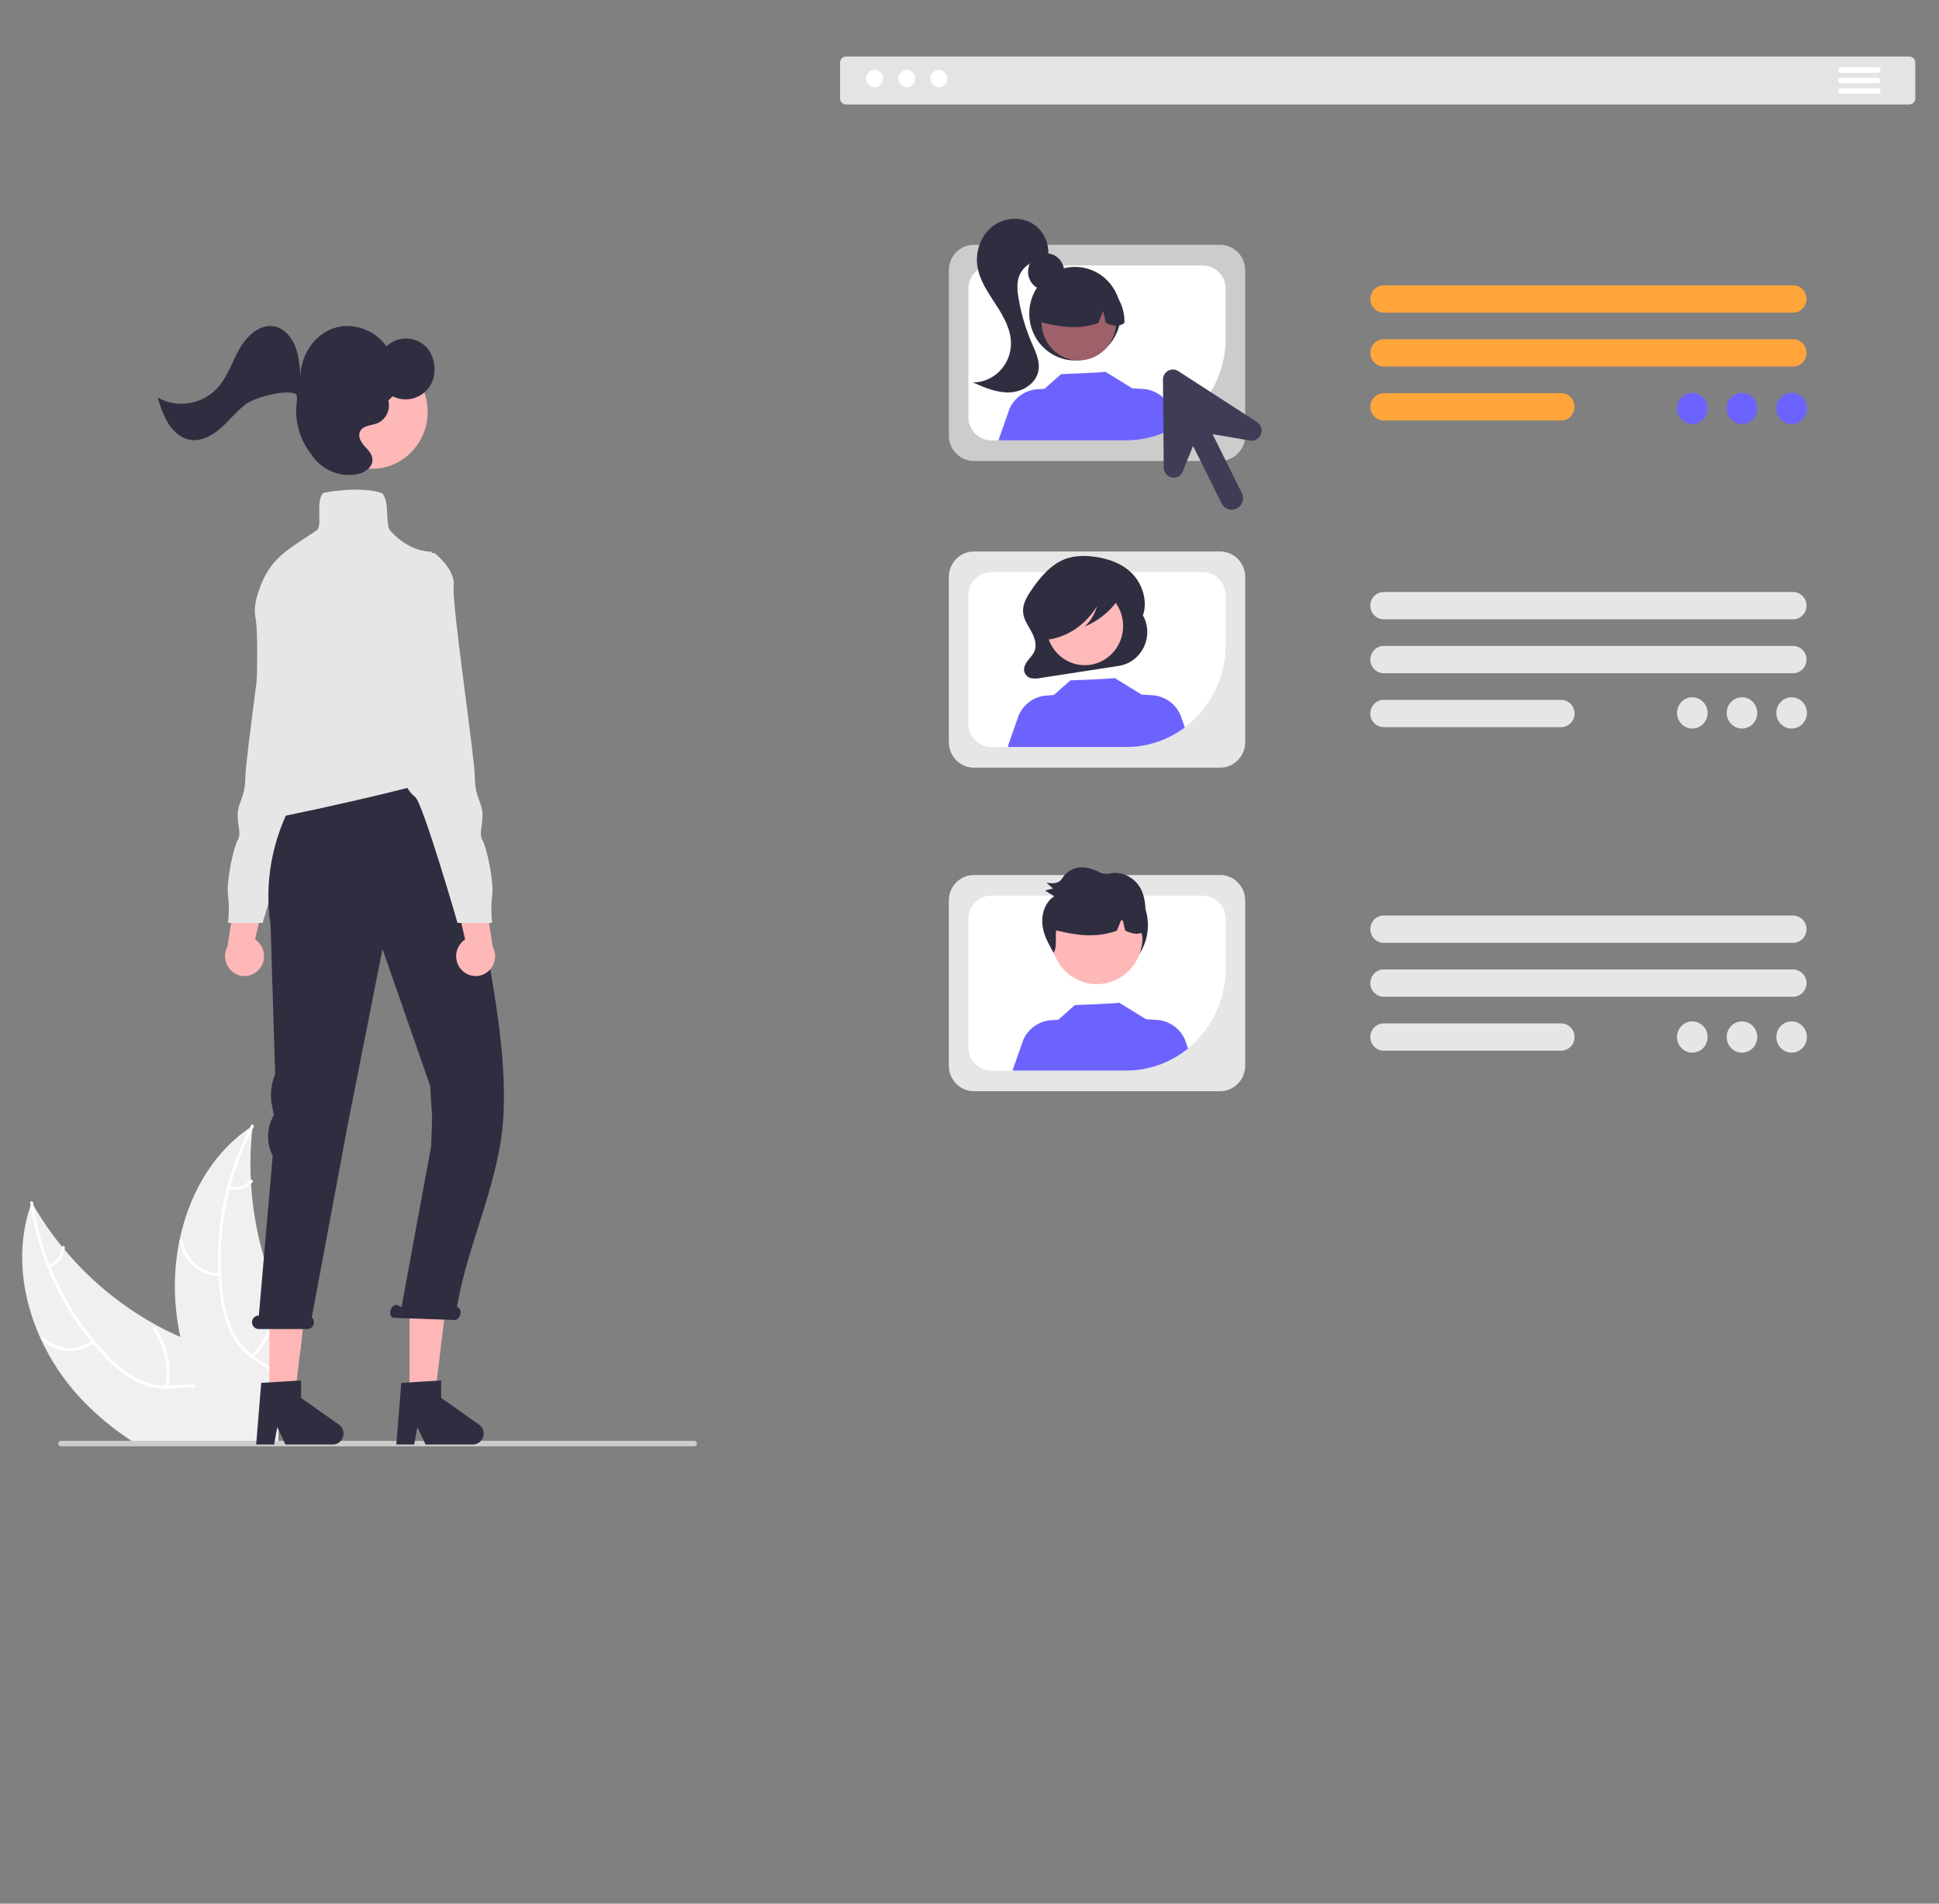 <?xml version="1.0" encoding="UTF-8" standalone="no"?>
<!DOCTYPE svg PUBLIC "-//W3C//DTD SVG 1.1//EN" "http://www.w3.org/Graphics/SVG/1.1/DTD/svg11.dtd">
<svg width="100%" height="100%" viewBox="0 0 550 540" version="1.1" xmlns="http://www.w3.org/2000/svg" xmlns:xlink="http://www.w3.org/1999/xlink" xml:space="preserve" xmlns:serif="http://www.serif.com/" style="fill-rule:evenodd;clip-rule:evenodd;stroke-linejoin:round;stroke-miterlimit:2;">
    <rect x="0" y="0" width="550" height="540" fill="#808080" stroke="none"/>
    <g transform="matrix(0.641,0,0,0.655,-109.818,-81.599)">
        <path d="M294.898,748.847C294.888,748.877 294.888,748.917 294.878,748.947L230.068,748.947C228.848,748.177 227.648,747.377 226.468,746.567C219.181,741.63 212.452,735.916 206.398,729.527C199.458,722.133 193.725,713.693 189.408,704.517C180.858,686.277 178.228,665.527 184.848,646.777C184.848,646.777 184.848,646.777 184.848,646.777C184.848,646.772 184.853,646.767 184.858,646.767C184.858,646.767 184.858,646.767 184.858,646.767C185.018,646.297 185.198,645.817 185.378,645.337C185.648,645.807 185.908,646.267 186.188,646.727L186.198,646.737C189.914,652.989 194.128,658.932 198.798,664.507L198.798,664.517C199.158,664.947 199.518,665.377 199.888,665.797C199.888,665.797 199.888,665.797 199.888,665.797C199.888,665.803 199.893,665.807 199.898,665.807C199.898,665.807 199.898,665.807 199.898,665.807C211.239,679.065 224.941,690.106 240.308,698.367C240.358,698.397 240.398,698.417 240.448,698.447C240.499,698.478 240.553,698.505 240.608,698.527C240.618,698.537 240.628,698.537 240.638,698.547C244.048,700.387 247.548,702.067 251.108,703.587L251.108,703.597C253.908,704.807 256.758,705.907 259.628,706.927C265.748,709.077 272.348,711.037 278.208,713.867C283.908,716.617 288.928,720.187 292.198,725.557C292.448,725.997 292.698,726.427 292.928,726.867L291.018,740.087L294.828,740.067L294.468,746.567L294.368,748.447L294.898,748.847Z" style="fill:rgb(240,240,240);fill-rule:nonzero;"/>
    </g>
    <g transform="matrix(0.641,0,0,0.655,-109.818,-81.599)">
        <path d="M278.898,748.947L277.528,748.947C277.398,748.147 277.268,747.357 277.118,746.567C276.73,744.405 276.202,742.271 275.538,740.177C275.238,739.237 274.898,738.317 274.508,737.407C272.298,732.227 268.498,727.677 262.878,726.157C261.242,725.723 259.56,725.485 257.868,725.447C254.518,725.307 251.118,725.737 247.788,725.917C246.968,725.957 246.138,725.987 245.338,725.977L245.318,725.977C240.988,726.049 236.692,725.182 232.728,723.437C227.832,721.093 223.374,717.927 219.548,714.077C217.045,711.68 214.665,709.157 212.418,706.517L212.418,706.507C212.118,706.177 211.828,705.837 211.538,705.487C206.244,699.124 201.616,692.235 197.728,684.927C195.746,681.234 193.967,677.435 192.398,673.547C192.377,673.513 192.361,673.476 192.348,673.437C188.839,664.866 186.323,655.921 184.848,646.777C184.848,646.777 184.848,646.777 184.848,646.777C184.848,646.772 184.853,646.767 184.858,646.767C184.858,646.767 184.858,646.767 184.858,646.767C184.778,646.357 184.718,645.937 184.658,645.527C184.528,644.677 185.878,644.637 185.998,645.487C186.058,645.907 186.118,646.307 186.188,646.727L186.198,646.737C187.617,655.492 189.998,664.064 193.298,672.297L193.298,672.307C193.468,672.727 193.638,673.137 193.808,673.547C198.502,684.933 204.928,695.525 212.858,704.947L212.868,704.967C212.948,705.067 213.038,705.157 213.128,705.257C213.136,705.265 213.14,705.276 213.138,705.287C213.148,705.277 213.148,705.287 213.148,705.287C214.998,707.477 216.938,709.577 218.958,711.617C222.693,715.564 227.026,718.898 231.798,721.497C235.783,723.538 240.192,724.614 244.668,724.637C245.118,724.637 245.568,724.647 246.018,724.637C246.378,724.637 246.738,724.627 247.098,724.607C250.488,724.447 253.928,724.017 257.338,724.077C258.889,724.107 260.434,724.268 261.958,724.557C267.018,725.642 271.38,728.839 273.938,733.337C275.21,735.487 276.224,737.78 276.958,740.167C277.208,740.947 277.418,741.737 277.628,742.537L277.628,742.547C277.948,743.827 278.228,745.127 278.468,746.437C278.48,746.48 278.486,746.523 278.488,746.567C278.638,747.357 278.768,748.157 278.898,748.947Z" style="fill:white;fill-rule:nonzero;"/>
    </g>
    <g transform="matrix(0.641,0,0,0.655,-109.818,-81.599)">
        <path d="M212.931,706.142C205.882,711.392 195.968,710.756 189.648,704.648C189.028,704.045 189.936,703.053 190.557,703.657C196.433,709.358 205.681,709.932 212.218,705.003C212.909,704.483 213.619,705.625 212.931,706.142Z" style="fill:white;fill-rule:nonzero;"/>
    </g>
    <g transform="matrix(0.641,0,0,0.655,-109.818,-81.599)">
        <path d="M244.612,725.05C245.953,716.42 243.991,707.593 239.119,700.344C238.635,699.626 239.775,698.914 240.258,699.631C245.314,707.184 247.337,716.373 245.922,725.351C245.786,726.207 244.477,725.901 244.612,725.05L244.612,725.05Z" style="fill:white;fill-rule:nonzero;"/>
    </g>
    <g transform="matrix(0.641,0,0,0.655,-109.818,-81.599)">
        <path d="M192.936,672.486C196.045,671.043 198.225,668.125 198.729,664.734C198.854,663.877 200.163,664.183 200.039,665.035C199.465,668.777 197.068,672 193.649,673.625C193.334,673.809 192.926,673.715 192.723,673.412C192.529,673.099 192.625,672.683 192.936,672.486L192.936,672.486Z" style="fill:white;fill-rule:nonzero;"/>
    </g>
    <g transform="matrix(0.641,0,0,0.655,-109.818,-81.599)">
        <path d="M304.678,704.957L304.128,710.027L295.378,709.897L294.058,719.037L293.828,720.607L293.828,720.617L292.928,726.867L291.018,740.087L294.828,740.067L294.468,746.567L294.368,748.447L294.898,748.847L295.018,748.947L295.058,748.977C294.948,749.197 294.828,749.417 294.708,749.647C294.778,749.407 294.828,749.187 294.878,748.947L269.558,748.947C269.088,748.157 268.628,747.367 268.178,746.567C264.271,739.767 260.826,732.711 257.868,725.447C257.688,724.997 257.498,724.547 257.338,724.087L257.338,724.077C254.708,717.431 252.624,710.582 251.108,703.597L251.108,703.587C250.287,699.762 249.662,695.897 249.238,692.007C248.154,681.954 248.657,671.794 250.728,661.897C250.745,661.848 250.758,661.798 250.768,661.747C254.758,642.857 264.488,625.397 279.898,614.337C280.538,613.857 281.198,613.407 281.868,612.967C281.878,612.957 281.878,612.957 281.888,612.957C281.888,612.957 281.888,612.957 281.888,612.957C281.894,612.957 281.898,612.953 281.898,612.947C281.898,612.947 281.898,612.947 281.898,612.947C282.318,612.677 282.728,612.407 283.148,612.137C283.088,612.677 283.018,613.217 282.968,613.757C282.16,620.981 281.946,628.258 282.328,635.517L282.328,635.537C282.338,636.097 282.368,636.657 282.408,637.227L282.408,637.247C283.498,654.687 287.808,671.776 295.118,687.647C295.13,687.689 295.147,687.729 295.168,687.767C295.188,687.817 295.208,687.857 295.228,687.907C297.963,693.811 301.121,699.509 304.678,704.957Z" style="fill:rgb(240,240,240);fill-rule:nonzero;"/>
    </g>
    <g transform="matrix(0.641,0,0,0.655,-109.818,-81.599)">
        <path d="M283.566,612.63C283.366,612.999 283.158,613.38 282.969,613.757C281.475,616.581 280.101,619.465 278.845,622.411C276.6,627.612 274.733,632.968 273.258,638.438C273.139,638.864 273.021,639.301 272.913,639.735C269.796,651.669 268.549,664.014 269.217,676.33C269.217,676.451 269.226,676.562 269.237,676.682C269.396,679.556 269.671,682.421 270.064,685.276C270.668,690.675 272.118,695.945 274.361,700.893C274.675,701.54 275.007,702.172 275.355,702.782C276.222,704.275 277.228,705.682 278.36,706.984C279.176,707.937 280.056,708.833 280.992,709.667C281.557,710.179 282.14,710.677 282.749,711.151C283.101,711.426 283.462,711.698 283.823,711.971C284.122,712.173 284.412,712.387 284.711,712.59C287.816,714.715 291.164,716.605 294.058,719.04L293.831,720.611C291.01,718.072 287.606,716.151 284.475,714.051C282.513,712.753 280.676,711.275 278.988,709.636C278.767,709.41 278.535,709.186 278.322,708.949C277.18,707.772 276.148,706.492 275.24,705.126C274.778,704.444 274.342,703.738 273.931,702.997C271.445,698.178 269.796,692.972 269.053,687.6C268.497,684.174 268.113,680.721 267.905,677.255C267.868,676.805 267.843,676.363 267.825,675.909C267.434,667.643 267.887,659.358 269.178,651.183C270.807,640.814 273.761,630.697 277.967,621.08C279.168,618.327 280.478,615.616 281.896,612.947C282.077,612.581 282.269,612.224 282.469,611.854C282.876,611.094 283.974,611.87 283.566,612.63Z" style="fill:white;fill-rule:nonzero;"/>
    </g>
    <g transform="matrix(0.641,0,0,0.655,-109.818,-81.599)">
        <path d="M268.543,677.274C259.753,677.222 252.221,670.745 250.852,662.062C250.72,661.208 252.042,660.963 252.174,661.819C253.434,669.908 260.472,675.935 268.659,675.935C269.524,675.936 269.403,677.275 268.543,677.274L268.543,677.274Z" style="fill:white;fill-rule:nonzero;"/>
    </g>
    <g transform="matrix(0.641,0,0,0.655,-109.818,-81.599)">
        <path d="M282.454,711.444C288.721,705.361 292.469,697.132 292.943,688.411C292.989,687.547 294.328,687.664 294.282,688.527C293.771,697.602 289.854,706.157 283.319,712.473C282.695,713.075 281.834,712.043 282.454,711.444L282.454,711.444Z" style="fill:white;fill-rule:nonzero;"/>
    </g>
    <g transform="matrix(0.641,0,0,0.655,-109.818,-81.599)">
        <path d="M272.841,638.363C276.192,639.082 279.69,638.065 282.134,635.661C282.749,635.051 283.61,636.084 282.998,636.69C280.287,639.332 276.433,640.462 272.724,639.702C272.363,639.658 272.093,639.338 272.113,638.974C272.147,638.607 272.474,638.333 272.841,638.363L272.841,638.363Z" style="fill:white;fill-rule:nonzero;"/>
    </g>
    <g transform="matrix(0.641,0,0,0.655,-109.818,-81.599)">
        <path d="M479.758,749.754L479.758,749.761C479.758,750.412 479.223,750.947 478.572,750.947C478.571,750.947 478.569,750.947 478.568,750.947L198.278,750.947C197.625,750.947 197.088,750.41 197.088,749.757C197.088,749.104 197.625,748.567 198.278,748.567L478.568,748.567C478.569,748.567 478.57,748.567 478.572,748.567C479.223,748.567 479.758,749.103 479.758,749.754Z" style="fill:rgb(204,204,204);fill-rule:nonzero;"/>
    </g>
    <g transform="matrix(0.641,0,0,0.655,-109.818,-81.599)">
        <path d="M964.83,259.971L783.614,259.971C783.611,259.971 783.609,259.971 783.606,259.971C780.364,259.971 777.696,257.303 777.696,254.061C777.696,250.819 780.364,248.151 783.606,248.151C783.609,248.151 783.611,248.151 783.614,248.151L964.83,248.151C964.833,248.151 964.835,248.151 964.838,248.151C968.08,248.151 970.748,250.819 970.748,254.061C970.748,257.303 968.08,259.971 964.838,259.971C964.835,259.971 964.833,259.971 964.83,259.971Z" style="fill:rgb(255,165,59);fill-rule:nonzero;"/>
    </g>
    <g transform="matrix(0.641,0,0,0.655,-109.818,-81.599)">
        <path d="M964.83,283.325L783.614,283.325C780.375,283.32 777.711,280.654 777.711,277.414C777.711,274.175 780.375,271.508 783.614,271.504L964.83,271.504C968.07,271.508 970.733,274.175 970.733,277.414C970.733,280.654 968.07,283.32 964.83,283.325Z" style="fill:rgb(255,165,59);fill-rule:nonzero;"/>
    </g>
    <g transform="matrix(0.641,0,0,0.655,-109.818,-81.599)">
        <path d="M862.167,306.678L783.614,306.678C780.375,306.674 777.711,304.007 777.711,300.768C777.711,297.528 780.375,294.862 783.614,294.857L862.167,294.857C862.169,294.857 862.172,294.857 862.175,294.857C865.417,294.857 868.085,297.526 868.085,300.768C868.085,304.01 865.417,306.678 862.175,306.678C862.172,306.678 862.169,306.678 862.167,306.678Z" style="fill:rgb(255,165,59);fill-rule:nonzero;"/>
    </g>
    <g transform="matrix(0.641,0,0,0.655,-109.818,-81.599)">
        <path d="M964.83,392.785L783.614,392.785C780.372,392.785 777.704,390.117 777.704,386.875C777.704,383.633 780.372,380.965 783.614,380.965L964.83,380.965C968.072,380.965 970.74,383.633 970.74,386.875C970.74,390.117 968.072,392.785 964.83,392.785Z" style="fill:rgb(230,230,230);fill-rule:nonzero;"/>
    </g>
    <g transform="matrix(0.641,0,0,0.655,-109.818,-81.599)">
        <path d="M964.83,416.138L783.614,416.138C780.372,416.138 777.704,413.47 777.704,410.228C777.704,406.986 780.372,404.318 783.614,404.318L964.83,404.318C968.073,404.318 970.741,406.986 970.741,410.228C970.741,413.47 968.073,416.138 964.83,416.138Z" style="fill:rgb(230,230,230);fill-rule:nonzero;"/>
    </g>
    <g transform="matrix(0.641,0,0,0.655,-109.818,-81.599)">
        <path d="M862.167,439.492L783.614,439.492C780.372,439.492 777.704,436.824 777.704,433.582C777.704,430.339 780.372,427.671 783.614,427.671L862.167,427.671C862.169,427.671 862.172,427.671 862.175,427.671C865.417,427.671 868.085,430.339 868.085,433.582C868.085,436.824 865.417,439.492 862.175,439.492C862.172,439.492 862.169,439.492 862.167,439.492Z" style="fill:rgb(230,230,230);fill-rule:nonzero;"/>
    </g>
    <g transform="matrix(0.641,0,0,0.655,-109.818,-81.599)">
        <path d="M964.83,532.901L783.614,532.901C780.372,532.901 777.704,530.233 777.704,526.991C777.704,523.749 780.372,521.081 783.614,521.081L964.83,521.081C968.072,521.081 970.74,523.749 970.74,526.991C970.74,530.233 968.072,532.901 964.83,532.901Z" style="fill:rgb(230,230,230);fill-rule:nonzero;"/>
    </g>
    <g transform="matrix(0.641,0,0,0.655,-109.818,-81.599)">
        <path d="M964.83,556.254L783.614,556.254C780.375,556.25 777.711,553.584 777.711,550.344C777.711,547.105 780.375,544.438 783.614,544.434L964.83,544.434C968.07,544.438 970.733,547.105 970.733,550.344C970.733,553.584 968.07,556.25 964.83,556.254Z" style="fill:rgb(230,230,230);fill-rule:nonzero;"/>
    </g>
    <g transform="matrix(0.641,0,0,0.655,-109.818,-81.599)">
        <path d="M862.167,579.608L783.614,579.608C780.372,579.608 777.704,576.94 777.704,573.698C777.704,570.455 780.372,567.787 783.614,567.787L862.167,567.787C862.169,567.787 862.172,567.787 862.175,567.787C865.417,567.787 868.085,570.455 868.085,573.698C868.085,576.94 865.417,579.608 862.175,579.608C862.172,579.608 862.169,579.608 862.167,579.608Z" style="fill:rgb(230,230,230);fill-rule:nonzero;"/>
    </g>
    <g transform="matrix(0.641,0,0,0.655,-109.818,-81.599)">
        <path d="M711.318,457.041L602.222,457.041C596.175,457.034 591.201,452.06 591.194,446.013L591.194,374.444C591.201,368.396 596.175,363.422 602.222,363.416L711.318,363.416C717.366,363.422 722.34,368.396 722.346,374.444L722.346,446.013C722.34,452.06 717.366,457.034 711.318,457.041Z" style="fill:rgb(230,230,230);fill-rule:nonzero;"/>
    </g>
    <g transform="matrix(0.641,0,0,0.655,-109.818,-81.599)">
        <path d="M703.651,372.359L609.893,372.359C604.387,372.364 599.857,376.892 599.848,382.398L599.848,438.056C599.856,443.563 604.386,448.093 609.893,448.1L669.679,448.1C693.814,448.076 713.667,428.224 713.691,404.089L713.691,382.398C713.685,376.893 709.157,372.364 703.651,372.359Z" style="fill:white;fill-rule:nonzero;"/>
    </g>
    <g transform="matrix(0.641,0,0,0.655,-109.818,-81.599)">
        <path d="M677.155,391.175L676.875,391.68C679.369,385.534 677.101,377.959 672.652,373.324C668.202,368.69 662.017,366.571 655.927,365.73C651.405,365.106 646.712,365.124 642.413,366.78C636.188,369.178 631.431,374.73 627.46,380.506C625.644,383.147 623.858,386.159 624.039,389.461C624.207,392.525 626.025,395.125 627.515,397.724C629.004,400.324 630.248,403.549 629.179,406.386C628.542,408.077 627.196,409.295 626.103,410.678C625.011,412.061 624.112,413.93 624.64,415.666C625.116,417.015 626.27,418.017 627.672,418.301C629.009,418.524 630.375,418.491 631.7,418.205L666.416,412.96C673.619,411.872 679,405.616 679,398.331C679,395.828 678.365,393.366 677.155,391.175Z" style="fill:rgb(47,46,65);fill-rule:nonzero;"/>
    </g>
    <g transform="matrix(0.641,0,0,0.655,6.29,15.997)">
        <circle cx="470.208" cy="246.692" r="16.973" style="fill:rgb(255,185,185);"/>
    </g>
    <g transform="matrix(0.641,0,0,0.655,-109.818,-81.599)">
        <path d="M695.624,439.619C688.102,445.139 679.009,448.112 669.679,448.1L617.596,448.1C617.491,448.016 617.391,447.931 617.286,447.841L622.144,434.287C624.377,429.388 629.15,426.111 634.524,425.785L637.614,425.596L644.983,419.241C644.983,419.241 664.837,418.532 664.542,418.192L676.569,425.426L676.559,425.376L681.286,425.665C686.661,425.99 691.434,429.268 693.667,434.167L695.624,439.619Z" style="fill:rgb(108,99,255);fill-rule:nonzero;"/>
    </g>
    <g transform="matrix(0.641,0,0,0.655,-109.818,-81.599)">
        <path d="M667.432,379.992C666.994,377.674 664.63,376.614 662.605,376.1C656.73,374.601 650.618,374.266 644.615,375.112C640.238,375.737 635.758,377.113 632.582,380.529C630.022,383.405 628.57,387.102 628.49,390.951C628.36,393.253 628.875,395.546 629.975,397.572C630.976,399.489 632.918,400.741 635.077,400.86L635.28,401.569C643.802,400.381 651.718,395.079 656.703,387.219C655.768,390.56 653.906,393.568 651.333,395.896C657.085,393.594 662.087,389.739 665.779,384.762C666.787,383.424 667.765,381.755 667.432,379.992Z" style="fill:rgb(47,46,65);fill-rule:nonzero;"/>
    </g>
    <g transform="matrix(0.641,0,0,0.655,-109.818,-81.599)">
        <path d="M711.318,324.227L602.222,324.227C596.175,324.22 591.201,319.246 591.194,313.199L591.194,241.63C591.201,235.583 596.175,230.609 602.222,230.602L711.318,230.602C717.366,230.609 722.34,235.583 722.346,241.63L722.346,313.199C722.34,319.246 717.366,324.22 711.318,324.227Z" style="fill:rgb(204,204,204);fill-rule:nonzero;"/>
    </g>
    <g transform="matrix(0.641,0,0,0.655,-109.818,-81.599)">
        <path d="M703.651,239.545L609.893,239.545C604.387,239.552 599.858,244.079 599.848,249.584L599.848,305.242C599.856,310.75 604.386,315.279 609.893,315.287L669.679,315.287C693.816,315.267 713.671,295.412 713.691,271.275L713.691,249.584C713.685,244.079 709.157,239.551 703.651,239.545Z" style="fill:white;fill-rule:nonzero;"/>
    </g>
    <g transform="matrix(0.641,0,0,0.655,6.29,15.997)">
        <circle cx="453.111" cy="93.294" r="7.995" style="fill:rgb(47,46,65);"/>
    </g>
    <g transform="matrix(0.641,0,0,0.655,6.29,15.997)">
        <circle cx="465.904" cy="111.417" r="20.255" style="fill:rgb(47,46,65);"/>
    </g>
    <g transform="matrix(0.641,0,0,0.655,6.29,15.997)">
        <circle cx="467.58" cy="115.208" r="16.46" style="fill:rgb(158,97,106);"/>
    </g>
    <g transform="matrix(0.641,0,0,0.655,-109.818,-81.599)">
        <path d="M659.883,247.482C656.927,245.68 653.531,244.727 650.069,244.727C639.726,244.727 631.215,253.238 631.215,263.58C631.215,263.699 631.216,263.818 631.219,263.937C639.606,266.042 648.417,267.654 657.361,264.44L659.473,259.271L660.718,264.444C663.442,265.558 666.173,266.5 668.904,264.433C669.13,257.588 665.687,251.118 659.883,247.482Z" style="fill:rgb(47,46,65);fill-rule:nonzero;"/>
    </g>
    <g transform="matrix(0.641,0,0,0.655,-109.818,-81.599)">
        <path d="M626.792,220.642C621.075,218.202 614.441,219.224 609.723,223.272C605.126,227.42 602.906,233.61 603.82,239.734C604.726,245.872 608.458,251.158 611.898,256.322C615.337,261.486 618.698,267.145 618.694,273.349C618.688,282.593 611.091,290.2 601.848,290.218C607.093,292.476 612.568,294.779 618.272,294.511C623.977,294.243 629.955,290.576 630.886,284.942C631.556,280.882 629.565,276.924 627.903,273.159C625.198,267.025 623.242,260.587 622.079,253.984C621.524,250.833 621.163,247.52 622.19,244.49C623.865,239.893 628.38,236.91 633.265,237.174L635.15,235.478C635.81,229.272 632.442,223.294 626.792,220.642Z" style="fill:rgb(47,46,65);fill-rule:nonzero;"/>
    </g>
    <g transform="matrix(0.641,0,0,0.655,-109.818,-81.599)">
        <path d="M692.244,309.046C685.431,313.14 677.628,315.298 669.679,315.287L613.258,315.287L613.168,315.212L618.025,301.653C620.259,296.756 625.032,293.48 630.406,293.156L633.496,292.967L640.864,286.611C640.864,286.611 660.718,285.898 660.424,285.558L672.45,292.792L672.44,292.747L677.168,293.036C682.542,293.357 687.317,296.633 689.548,301.533L692.244,309.046Z" style="fill:rgb(108,99,255);fill-rule:nonzero;"/>
    </g>
    <g transform="matrix(0.641,0,0,0.655,-109.818,-81.599)">
        <path d="M711.318,597.157L602.222,597.157C596.175,597.15 591.201,592.176 591.194,586.129L591.194,514.56C591.201,508.513 596.175,503.539 602.222,503.532L711.318,503.532C717.366,503.539 722.34,508.512 722.346,514.56L722.346,586.129C722.34,592.176 717.366,597.15 711.318,597.157Z" style="fill:rgb(230,230,230);fill-rule:nonzero;"/>
    </g>
    <g transform="matrix(0.641,0,0,0.655,-109.818,-81.599)">
        <path d="M703.651,512.475L609.893,512.475C604.387,512.48 599.857,517.008 599.848,522.514L599.848,578.172C599.856,583.68 604.386,588.209 609.893,588.217L669.679,588.217C693.814,588.193 713.667,568.34 713.691,544.205L713.691,522.514C713.685,517.009 709.157,512.481 703.651,512.475Z" style="fill:white;fill-rule:nonzero;"/>
    </g>
    <g transform="matrix(0.641,0,0,0.655,6.29,15.997)">
        <circle cx="475.564" cy="376.246" r="22.583" style="fill:rgb(47,46,65);"/>
    </g>
    <g transform="matrix(0.641,0,0,0.655,6.29,15.997)">
        <circle cx="475.573" cy="381.621" r="20.174" style="fill:rgb(255,184,184);"/>
    </g>
    <g transform="matrix(0.641,0,0,0.655,-109.818,-81.599)">
        <path d="M697.052,578.647C689.28,584.85 679.623,588.226 669.679,588.217L619.368,588.217L624.141,574.902C626.374,570.004 631.147,566.726 636.521,566.401L639.611,566.211L646.98,559.856C646.98,559.856 666.834,559.147 666.539,558.807L678.565,566.041L678.555,565.991L683.283,566.281C688.658,566.605 693.431,569.883 695.664,574.783L697.052,578.647Z" style="fill:rgb(108,99,255);fill-rule:nonzero;"/>
    </g>
    <g transform="matrix(0.641,0,0,0.655,-109.818,-81.599)">
        <path d="M677.982,523.599C678.124,522.093 678.189,520.58 678.177,519.068C678.259,516.076 677.711,513.1 676.568,510.334C675.162,507.272 672.654,504.849 669.546,503.55C666.465,502.307 663.018,502.31 659.939,503.558C657.23,501.693 654.089,500.55 650.815,500.236C647.489,499.969 644.235,501.35 642.116,503.928C641.669,504.629 641.16,505.29 640.597,505.902C638.985,507.395 636.535,507.18 634.393,506.874C635.354,507.698 636.315,508.522 637.276,509.345C636.113,509.649 634.95,509.953 633.787,510.257C635.144,511.08 636.501,511.903 637.859,512.726C633.918,515.092 632.127,520.254 632.6,524.942C633.048,529.381 635.191,533.44 637.753,537.048C638.775,534.892 638.554,532.311 638.538,529.882C638.528,529.094 638.576,528.307 638.681,527.526C647.339,529.601 656.386,530.933 665.56,527.637L667.401,523.131C667.659,523.158 667.918,523.183 668.176,523.21L669.242,527.641C671.661,528.63 674.084,529.494 676.508,528.586C676.626,529.27 676.697,529.969 676.752,530.64C676.96,529.837 677.14,529.028 677.303,528.216C677.623,528.044 677.93,527.848 678.221,527.63C678.279,526.281 678.199,524.931 677.982,523.599Z" style="fill:rgb(47,46,65);fill-rule:nonzero;"/>
    </g>
    <g transform="matrix(0.641,0,0,0.655,-109.818,-81.599)">
        <path d="M1016.24,169.828L545.696,169.828C544.251,169.826 543.062,168.637 543.06,167.192L543.06,151.689C543.062,150.243 544.251,149.054 545.696,149.053L1016.24,149.053C1017.68,149.054 1018.87,150.243 1018.88,151.689L1018.88,167.192C1018.87,168.637 1017.68,169.826 1016.24,169.828Z" style="fill:rgb(228,228,228);fill-rule:nonzero;"/>
    </g>
    <g id="e64f360c-0cb0-4309-94f7-c4048c501294" transform="matrix(0.641,0,0,0.655,6.29,15.997)">
        <circle cx="377.231" cy="9.631" r="3.742" style="fill:white;"/>
    </g>
    <g id="b16bad97-612f-4358-a052-4ed2c41908d6" transform="matrix(0.641,0,0,0.655,6.29,15.997)">
        <circle cx="391.434" cy="9.631" r="3.742" style="fill:white;"/>
    </g>
    <g id="b150c0f4-fbac-4380-a463-ed2b3702c90d" transform="matrix(0.641,0,0,0.655,6.29,15.997)">
        <circle cx="405.638" cy="9.631" r="3.742" style="fill:white;"/>
    </g>
    <g transform="matrix(0.641,0,0,0.655,-109.818,-81.599)">
        <path d="M1002.32,156.109L985.967,156.109C985.303,156.109 984.756,155.562 984.756,154.897C984.756,154.232 985.303,153.686 985.967,153.686L1002.32,153.686C1002.99,153.686 1003.53,154.232 1003.53,154.897C1003.53,155.562 1002.99,156.109 1002.32,156.109Z" style="fill:white;fill-rule:nonzero;"/>
    </g>
    <g transform="matrix(0.641,0,0,0.655,-109.818,-81.599)">
        <path d="M1002.32,160.652L985.967,160.652C985.303,160.652 984.756,160.105 984.756,159.44C984.756,158.776 985.303,158.229 985.967,158.229L1002.32,158.229C1002.99,158.229 1003.53,158.776 1003.53,159.44C1003.53,160.105 1002.99,160.652 1002.32,160.652Z" style="fill:white;fill-rule:nonzero;"/>
    </g>
    <g transform="matrix(0.641,0,0,0.655,-109.818,-81.599)">
        <path d="M1002.32,165.195L985.967,165.195C985.303,165.195 984.756,164.648 984.756,163.984C984.756,163.319 985.303,162.772 985.967,162.772L1002.32,162.772C1002.99,162.772 1003.53,163.319 1003.53,163.984C1003.53,164.648 1002.99,165.195 1002.32,165.195Z" style="fill:white;fill-rule:nonzero;"/>
    </g>
    <g transform="matrix(0.641,0,0,0.655,6.29,15.997)">
        <circle cx="739.056" cy="152.467" r="6.767" style="fill:rgb(108,99,255);"/>
    </g>
    <g transform="matrix(0.641,0,0,0.655,6.29,15.997)">
        <circle cx="761.033" cy="152.467" r="6.767" style="fill:rgb(108,99,255);"/>
    </g>
    <g transform="matrix(0.641,0,0,0.655,6.29,15.997)">
        <circle cx="783.009" cy="152.467" r="6.767" style="fill:rgb(108,99,255);"/>
    </g>
    <g transform="matrix(0.641,0,0,0.655,6.29,15.997)">
        <circle cx="739.056" cy="284.324" r="6.767" style="fill:rgb(230,230,230);"/>
    </g>
    <g transform="matrix(0.641,0,0,0.655,6.29,15.997)">
        <circle cx="761.033" cy="284.324" r="6.767" style="fill:rgb(230,230,230);"/>
    </g>
    <g transform="matrix(0.641,0,0,0.655,6.29,15.997)">
        <circle cx="783.009" cy="284.324" r="6.767" style="fill:rgb(230,230,230);"/>
    </g>
    <g transform="matrix(0.641,0,0,0.655,6.29,15.997)">
        <circle cx="739.056" cy="424.688" r="6.767" style="fill:rgb(230,230,230);"/>
    </g>
    <g transform="matrix(0.641,0,0,0.655,6.29,15.997)">
        <circle cx="761.033" cy="424.688" r="6.767" style="fill:rgb(230,230,230);"/>
    </g>
    <g transform="matrix(0.641,0,0,0.655,6.29,15.997)">
        <circle cx="783.009" cy="424.688" r="6.767" style="fill:rgb(230,230,230);"/>
    </g>
    <g transform="matrix(0.641,0,0,0.655,-109.818,-81.599)">
        <path d="M727.561,307.358L692.679,285.272C691.978,284.828 691.164,284.592 690.333,284.592C687.928,284.592 685.948,286.572 685.948,288.978C685.948,288.991 685.948,289.004 685.948,289.017L686.291,327.098C686.313,329.489 688.285,331.444 690.676,331.444C692.451,331.444 694.058,330.367 694.732,328.726L699.271,317.687L711.925,342.634C712.777,344.307 714.503,345.365 716.381,345.365C719.123,345.365 721.381,343.108 721.381,340.365C721.381,339.582 721.197,338.81 720.843,338.111L707.901,312.596L724.487,315.388C724.728,315.428 724.972,315.449 725.215,315.449C727.621,315.449 729.601,313.469 729.601,311.063C729.601,309.562 728.83,308.161 727.561,307.358Z" style="fill:rgb(63,61,86);fill-rule:nonzero;"/>
    </g>
    <g transform="matrix(0.641,0,0,0.655,-109.818,-81.599)">
        <path d="M285.902,544.462C287.355,542.882 288.161,540.812 288.161,538.665C288.161,535.74 286.662,533.009 284.194,531.438L291.214,501.817L276.356,507.246L271.967,534.542C271.274,535.809 270.911,537.231 270.911,538.675C270.911,543.4 274.799,547.288 279.524,547.288C281.952,547.288 284.271,546.261 285.902,544.462L285.902,544.462Z" style="fill:rgb(255,184,184);fill-rule:nonzero;"/>
    </g>
    <g transform="matrix(0.641,0,0,0.655,-109.818,-81.599)">
        <path d="M321.633,420.335L315.67,435.668C315.67,435.668 318.226,451.002 313.967,454.41C309.707,457.817 311.411,457.817 311.411,460.373C311.114,464.078 309.255,467.488 306.3,469.743C302.892,472.299 287.559,524.263 287.559,524.263L272.225,524.263C272.72,520.303 272.72,516.297 272.225,512.337C271.373,506.374 274.78,491.04 276.484,488.485C278.188,485.929 276.484,482.521 276.484,477.41C276.484,472.299 279.892,469.743 279.892,461.225C279.892,452.706 290.114,386.26 289.262,378.593C288.41,370.926 297.781,364.111 297.781,364.111L306.3,364.111L321.633,420.335Z" style="fill:rgb(230,230,230);fill-rule:nonzero;"/>
    </g>
    <g transform="matrix(0.641,0,0,0.655,6.29,15.997)">
        <path d="M109.39,581.98L120.427,581.98L125.68,539.406L109.389,539.406L109.39,581.98Z" style="fill:rgb(255,182,182);fill-rule:nonzero;"/>
    </g>
    <g transform="matrix(0.641,0,0,0.655,-109.818,-81.599)">
        <path d="M286.913,723.473L304.547,722.421L304.547,729.976L321.312,741.554C322.587,742.435 323.35,743.889 323.35,745.438C323.35,748.027 321.219,750.157 318.63,750.157L297.636,750.157L294.017,742.684L292.605,750.157L284.689,750.157L286.913,723.473Z" style="fill:rgb(47,46,65);fill-rule:nonzero;"/>
    </g>
    <g transform="matrix(0.641,0,0,0.655,6.29,15.997)">
        <path d="M171.39,581.98L182.427,581.98L187.68,539.406L171.389,539.406L171.39,581.98Z" style="fill:rgb(255,182,182);fill-rule:nonzero;"/>
    </g>
    <g transform="matrix(0.641,0,0,0.655,-109.818,-81.599)">
        <path d="M348.913,723.473L366.547,722.421L366.547,729.976L383.312,741.554C384.587,742.435 385.35,743.889 385.35,745.438C385.35,748.027 383.219,750.157 380.63,750.157L359.636,750.157L356.017,742.684L354.605,750.157L346.689,750.157L348.913,723.473Z" style="fill:rgb(47,46,65);fill-rule:nonzero;"/>
    </g>
    <g transform="matrix(0.641,0,0,0.655,-109.818,-81.599)">
        <path d="M285.752,694.319L285.872,694.319L291.995,625.096C289.208,619.719 289.297,613.288 292.233,607.991L292.537,607.441L291.749,603.788C290.737,599.096 291.201,594.203 293.078,589.785L291.059,525.213C283.984,479.362 317.7,449.459 317.7,449.459L368.209,449.459L379.052,486.715C383.124,526.381 395.856,568.102 394.169,606.556C392.886,635.808 378.459,662.062 373.545,690.549L373.855,690.706C374.971,691.091 375.45,692.638 374.925,694.161C374.399,695.684 373.068,696.606 371.951,696.221L345.277,695.293C344.16,694.908 343.681,693.361 344.207,691.838C344.733,690.315 346.064,689.393 347.181,689.778L348.994,690.696L362.126,620.898L362.556,608.697L361.671,594.855L340.583,535.594L325.106,612.157L309.298,695.09C309.907,695.641 310.254,696.425 310.254,697.245C310.254,698.841 308.942,700.153 307.346,700.153C307.343,700.153 307.34,700.153 307.337,700.153L285.752,700.153C284.152,700.153 282.835,698.837 282.835,697.236C282.835,695.636 284.152,694.319 285.752,694.319Z" style="fill:rgb(47,46,65);fill-rule:nonzero;"/>
    </g>
    <g transform="matrix(0.641,0,0,0.655,-109.818,-81.599)">
        <path d="M281.567,480.601C279.909,480.601 278.967,480.276 278.602,479.578C278.067,478.555 278.996,477.218 280.071,475.669C280.869,474.658 281.498,473.525 281.934,472.313C282.577,469.741 286.918,404.766 284.321,391.784C283.721,388.78 284.238,384.929 285.857,380.339C290.282,367.804 296.321,363.952 308.352,356.278C309.328,355.655 310.345,355.004 311.402,354.326C312.77,353.447 312.694,350.533 312.613,347.447C312.524,344.017 312.431,340.47 314.111,338.253L314.221,338.109L314.397,338.068C318.461,337.128 332.129,335.384 340.224,338.08L340.336,338.119L340.419,338.202C342.342,340.124 342.518,343.849 342.687,347.451C342.826,350.408 342.957,353.2 344.045,354.412C352.362,363.683 361.794,363.502 361.89,363.5L362.357,363.487L362.404,363.952C366.022,400.749 371.854,456.289 373.093,458.475C373.225,458.679 373.233,458.94 373.113,459.151C371.294,462.55 287.817,480.601 281.567,480.601Z" style="fill:rgb(230,230,230);fill-rule:nonzero;"/>
    </g>
    <g transform="matrix(0.641,0,0,0.655,6.29,15.997)">
        <circle cx="154.765" cy="153.931" r="24.667" style="fill:rgb(255,184,184);"/>
    </g>
    <g transform="matrix(0.641,0,0,0.655,-109.818,-81.599)">
        <path d="M268.128,291.971C272.298,287.107 274.281,280.655 277.615,275.132C280.949,269.609 286.751,264.666 292.881,265.951C297.106,266.837 300.372,270.565 302.025,274.722C303.678,278.879 303.988,283.463 304.277,287.954C304.175,278.725 310.255,269.778 318.631,266.833C327.006,263.889 337.03,267.173 342.293,274.588C347.023,270.203 354.368,270.049 359.279,274.231C363.986,278.439 365.028,286.447 361.566,291.813C357.986,297.191 350.886,299.084 345.105,296.203L343.16,297.992C344.195,301.923 342.248,306.072 338.562,307.786C335.668,308.955 331.582,308.761 330.499,311.798C329.742,313.92 331.157,316.185 332.661,317.816C334.166,319.447 335.952,321.131 336.133,323.388C336.406,326.793 332.888,329.178 329.689,329.896C321.684,331.497 313.465,328.066 308.973,321.25C308.888,321.119 308.794,320.988 308.694,320.856C303.656,314.413 301.487,306.171 302.703,298.083C302.953,296.51 302.701,295.339 301.617,294.967C296.929,293.357 283.794,296.736 279.819,299.791C275.844,302.845 272.661,306.888 268.832,310.14C265.003,313.391 260.123,315.9 255.262,315.014C251.368,314.305 248.056,311.478 245.828,308.068C243.727,304.54 242.157,300.721 241.169,296.734C249.779,301.708 261.563,299.626 268.128,291.971Z" style="fill:rgb(47,46,65);fill-rule:nonzero;"/>
    </g>
    <g transform="matrix(0.641,0,0,0.655,-109.818,-81.599)">
        <path d="M375.436,544.462C373.983,542.882 373.176,540.812 373.176,538.665C373.176,535.74 374.675,533.009 377.144,531.438L370.123,501.817L384.982,507.246L389.371,534.542C390.064,535.809 390.427,537.231 390.427,538.675C390.427,543.4 386.539,547.288 381.814,547.288C379.386,547.288 377.067,546.261 375.436,544.462L375.436,544.462Z" style="fill:rgb(255,184,184);fill-rule:nonzero;"/>
    </g>
    <g transform="matrix(0.641,0,0,0.655,-109.818,-81.599)">
        <path d="M339.704,420.335L345.668,435.668C345.668,435.668 343.112,451.002 347.371,454.41C351.631,457.817 349.927,457.817 349.927,460.373C350.223,464.078 352.083,467.488 355.038,469.743C358.446,472.299 373.779,524.263 373.779,524.263L389.113,524.263C388.618,520.303 388.618,516.297 389.113,512.337C389.965,506.374 386.557,491.04 384.854,488.485C383.15,485.929 384.854,482.521 384.854,477.41C384.854,472.299 381.446,469.743 381.446,461.225C381.446,452.706 371.224,386.26 372.076,378.593C372.927,370.926 363.557,364.111 363.557,364.111L355.038,364.111L339.704,420.335Z" style="fill:rgb(230,230,230);fill-rule:nonzero;"/>
    </g>
</svg>
